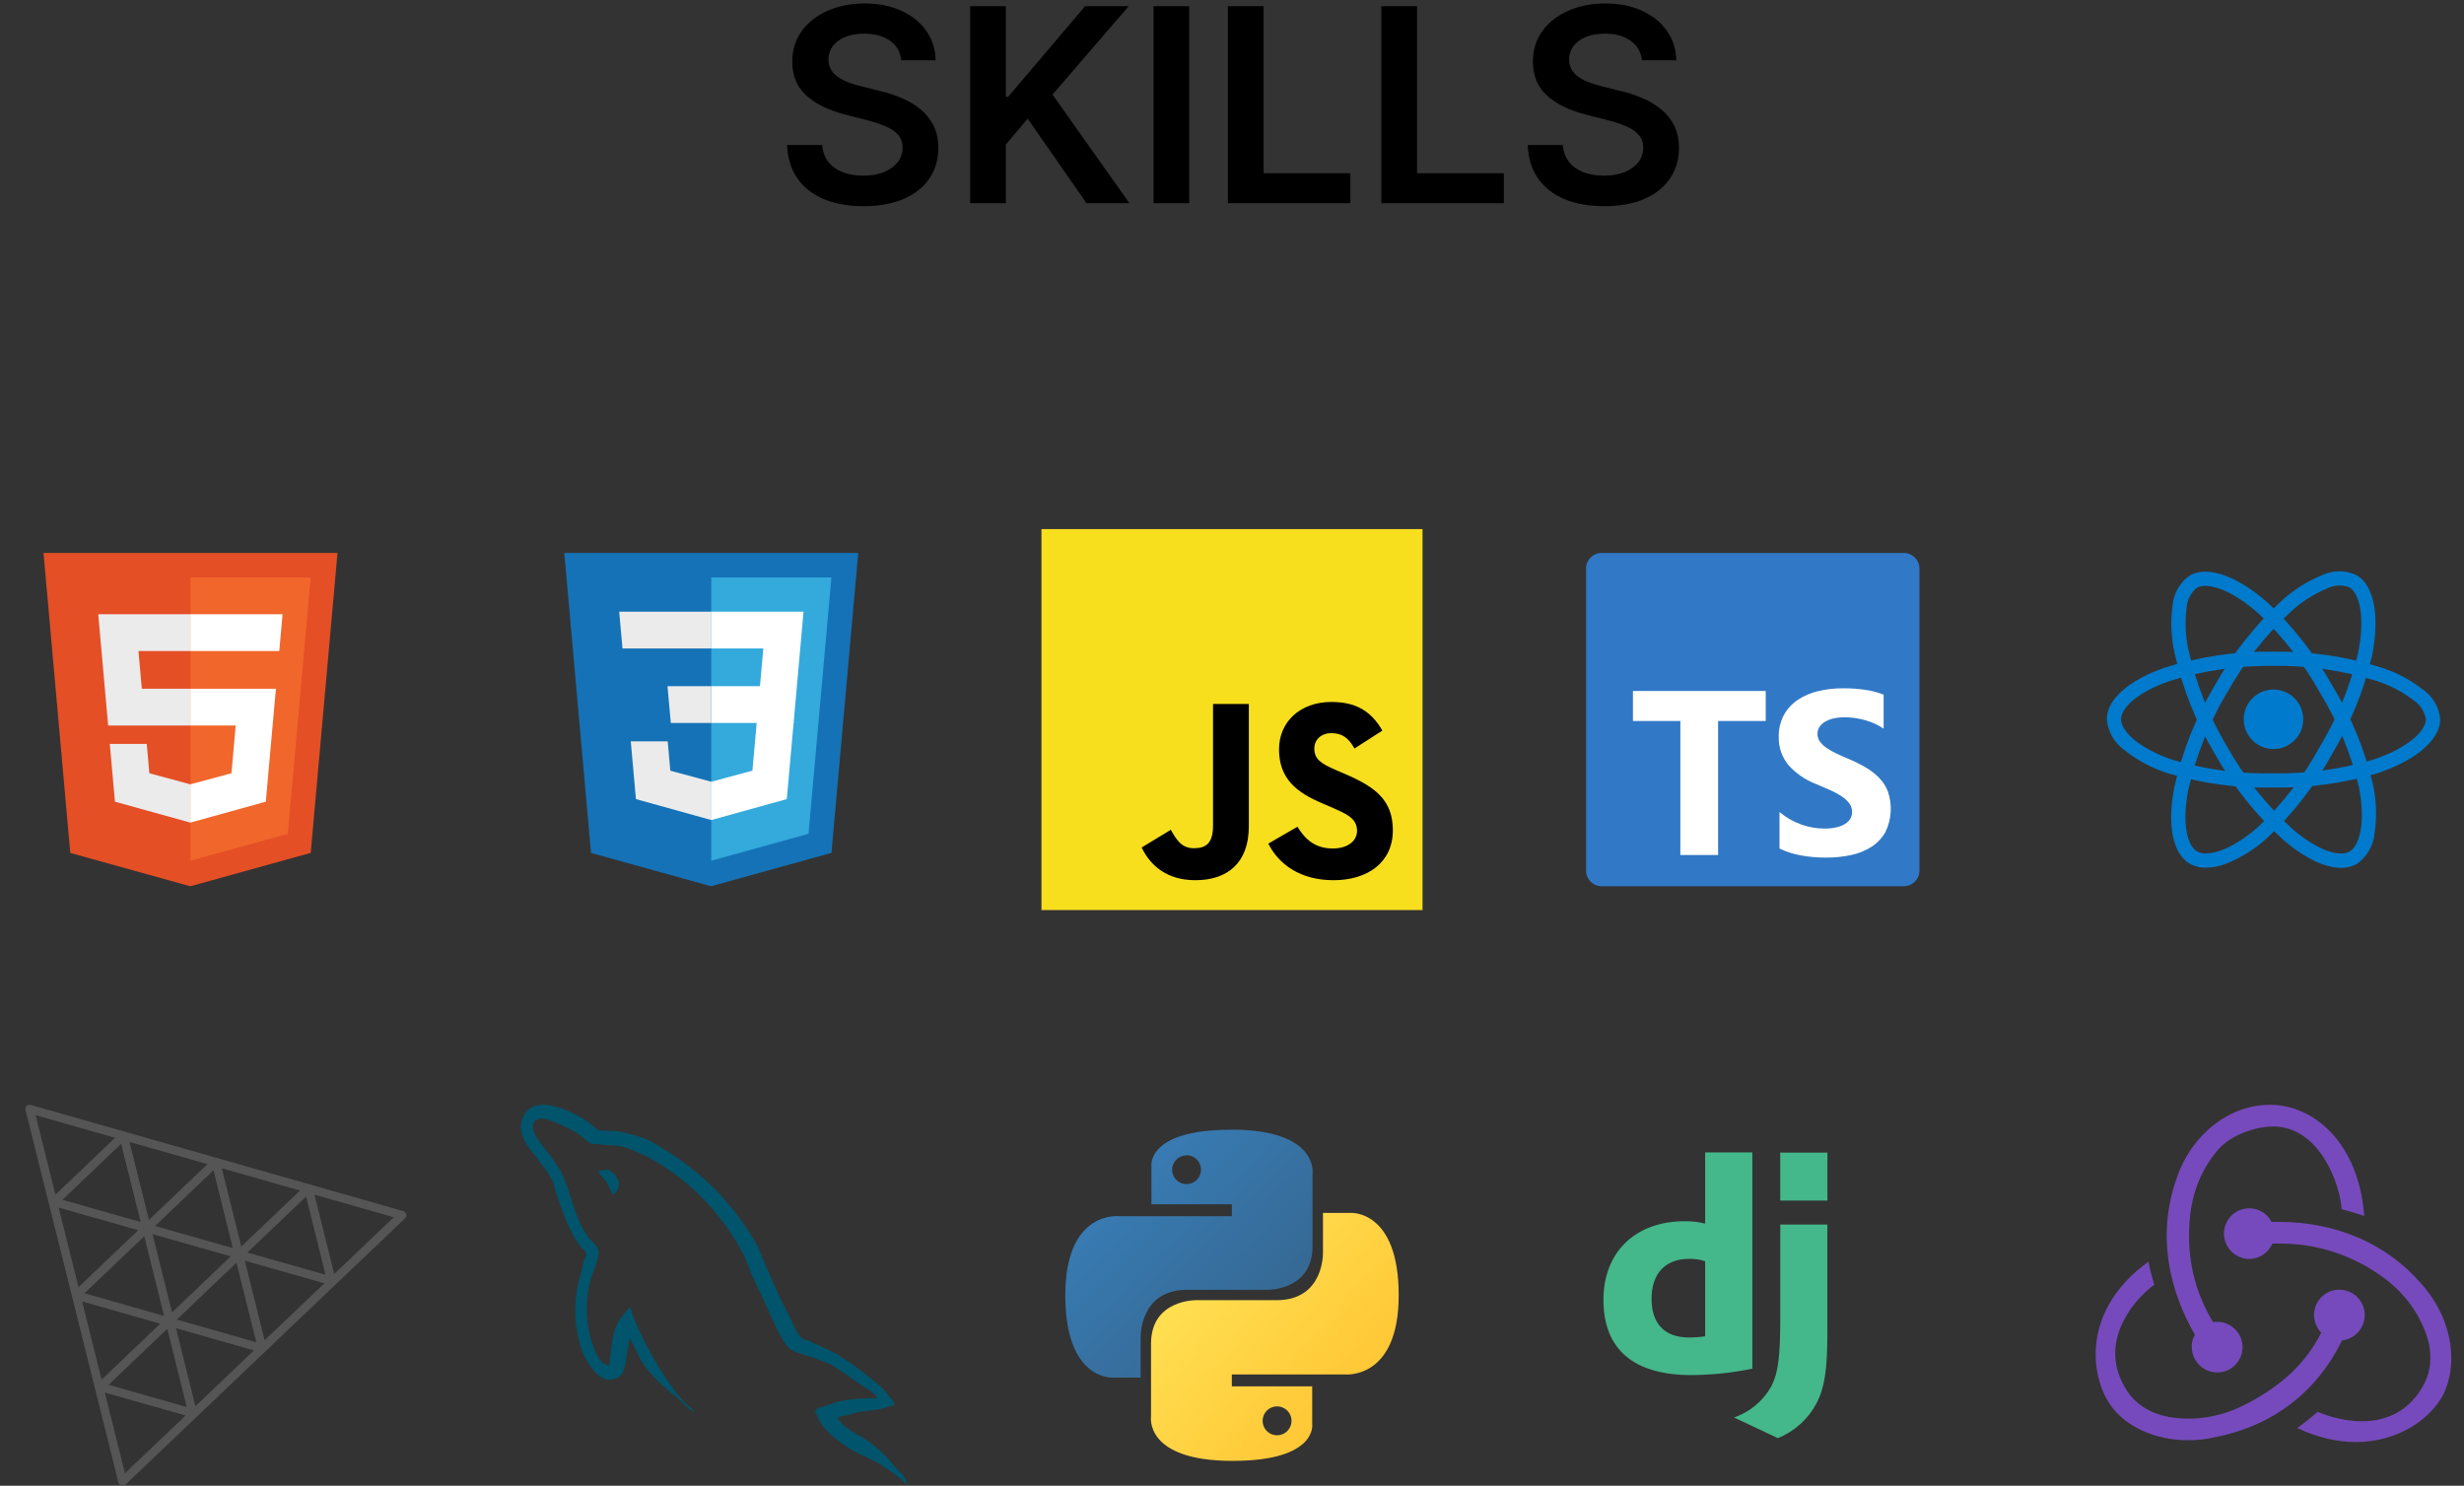 <svg width="582" height="351" viewBox="0 0 582 351" fill="none" xmlns="http://www.w3.org/2000/svg">
<rect x="0" y="0" width="582" height="351" fill="#333333" stroke="none"/>
<path d="M212.886 14.25C212.674 12.265 211.78 10.72 210.205 9.614C208.644 8.508 206.614 7.955 204.114 7.955C202.356 7.955 200.848 8.22 199.591 8.75C198.333 9.28 197.371 10 196.705 10.909C196.038 11.818 195.697 12.856 195.682 14.023C195.682 14.992 195.902 15.833 196.341 16.546C196.795 17.258 197.409 17.864 198.182 18.364C198.955 18.849 199.811 19.258 200.75 19.591C201.689 19.924 202.636 20.204 203.591 20.432L207.955 21.523C209.712 21.932 211.402 22.485 213.023 23.182C214.659 23.879 216.121 24.758 217.409 25.818C218.712 26.879 219.742 28.159 220.5 29.659C221.258 31.159 221.636 32.917 221.636 34.932C221.636 37.659 220.939 40.061 219.545 42.136C218.152 44.197 216.136 45.811 213.5 46.977C210.879 48.129 207.705 48.705 203.977 48.705C200.356 48.705 197.212 48.144 194.545 47.023C191.894 45.901 189.818 44.265 188.318 42.114C186.833 39.962 186.03 37.341 185.909 34.25H194.205C194.326 35.871 194.826 37.22 195.705 38.295C196.583 39.371 197.727 40.174 199.136 40.705C200.561 41.235 202.152 41.5 203.909 41.5C205.742 41.5 207.348 41.227 208.727 40.682C210.121 40.121 211.212 39.349 212 38.364C212.788 37.364 213.189 36.197 213.205 34.864C213.189 33.651 212.833 32.651 212.136 31.864C211.439 31.061 210.462 30.394 209.205 29.864C207.962 29.318 206.508 28.833 204.841 28.409L199.545 27.046C195.712 26.061 192.682 24.568 190.455 22.568C188.242 20.553 187.136 17.879 187.136 14.546C187.136 11.803 187.879 9.402 189.364 7.341C190.864 5.28 192.902 3.682 195.477 2.545C198.053 1.394 200.97 0.818 204.227 0.818C207.53 0.818 210.424 1.394 212.909 2.545C215.409 3.682 217.371 5.265 218.795 7.295C220.22 9.311 220.955 11.629 221 14.25H212.886ZM229.153 48V1.455H237.585V22.841H238.153L256.312 1.455H266.608L248.608 22.341L266.767 48H256.631L242.744 28.046L237.585 34.136V48H229.153ZM280.898 1.455V48H272.466V1.455H280.898ZM290.028 48V1.455H298.46V40.932H318.96V48H290.028ZM326.278 48V1.455H334.71V40.932H355.21V48H326.278ZM387.824 14.25C387.612 12.265 386.718 10.72 385.142 9.614C383.581 8.508 381.551 7.955 379.051 7.955C377.294 7.955 375.786 8.22 374.528 8.75C373.271 9.28 372.309 10 371.642 10.909C370.975 11.818 370.634 12.856 370.619 14.023C370.619 14.992 370.839 15.833 371.278 16.546C371.733 17.258 372.347 17.864 373.119 18.364C373.892 18.849 374.748 19.258 375.688 19.591C376.627 19.924 377.574 20.204 378.528 20.432L382.892 21.523C384.65 21.932 386.339 22.485 387.96 23.182C389.597 23.879 391.059 24.758 392.347 25.818C393.65 26.879 394.68 28.159 395.438 29.659C396.195 31.159 396.574 32.917 396.574 34.932C396.574 37.659 395.877 40.061 394.483 42.136C393.089 44.197 391.074 45.811 388.438 46.977C385.816 48.129 382.642 48.705 378.915 48.705C375.294 48.705 372.15 48.144 369.483 47.023C366.831 45.901 364.756 44.265 363.256 42.114C361.771 39.962 360.968 37.341 360.847 34.25H369.142C369.263 35.871 369.763 37.22 370.642 38.295C371.521 39.371 372.665 40.174 374.074 40.705C375.498 41.235 377.089 41.5 378.847 41.5C380.68 41.5 382.286 41.227 383.665 40.682C385.059 40.121 386.15 39.349 386.938 38.364C387.725 37.364 388.127 36.197 388.142 34.864C388.127 33.651 387.771 32.651 387.074 31.864C386.377 31.061 385.4 30.394 384.142 29.864C382.9 29.318 381.445 28.833 379.778 28.409L374.483 27.046C370.65 26.061 367.619 24.568 365.392 22.568C363.18 20.553 362.074 17.879 362.074 14.546C362.074 11.803 362.816 9.402 364.301 7.341C365.801 5.28 367.839 3.682 370.415 2.545C372.991 1.394 375.907 0.818 379.165 0.818C382.468 0.818 385.362 1.394 387.847 2.545C390.347 3.682 392.309 5.265 393.733 7.295C395.157 9.311 395.892 11.629 395.938 14.25H387.824Z" fill="black"/>
<path d="M290.677 266.906C270.708 266.906 271.971 275.541 271.971 275.541V284.512H290.961V287.325H264.408C264.408 287.325 251.625 285.75 251.625 306.014C251.625 326.278 262.912 325.454 262.912 325.454H269.428V316.001C269.428 316.001 269.062 304.715 280.397 304.715H299.415C299.415 304.715 310.024 304.883 310.024 294.443V277.312C310.024 277.312 311.632 266.872 290.781 266.872L290.677 266.906ZM280.18 272.917C280.855 272.9 281.52 273.083 282.091 273.444C282.662 273.805 283.113 274.327 283.387 274.944C283.661 275.561 283.746 276.246 283.631 276.912C283.516 277.577 283.206 278.193 282.741 278.683C282.275 279.172 281.675 279.513 281.016 279.661C280.358 279.809 279.67 279.759 279.039 279.516C278.409 279.273 277.865 278.849 277.476 278.297C277.087 277.745 276.87 277.09 276.853 276.415V276.359C276.853 275.454 277.213 274.585 277.853 273.945C278.493 273.304 279.362 272.945 280.267 272.945L280.18 272.917Z" fill="url(#paint0_linear_0_1)"/>
<path d="M291.239 345.122C311.208 345.122 309.945 336.459 309.945 336.459V327.516H290.958V324.703H317.592C317.592 324.703 330.375 326.132 330.375 305.986C330.375 285.84 319.088 286.546 319.088 286.546H312.487V295.875C312.487 295.875 312.853 307.162 301.519 307.162H282.492C282.492 307.162 271.875 307.001 271.875 317.441V334.687C271.875 334.687 270.266 345.127 291.118 345.127H291.231L291.239 345.122ZM301.735 339.083C301.06 339.1 300.395 338.917 299.824 338.556C299.254 338.195 298.803 337.673 298.529 337.056C298.255 336.439 298.17 335.754 298.285 335.088C298.4 334.423 298.71 333.807 299.175 333.317C299.64 332.828 300.24 332.487 300.899 332.339C301.558 332.191 302.246 332.241 302.876 332.484C303.507 332.727 304.051 333.151 304.44 333.703C304.829 334.255 305.046 334.91 305.063 335.585V335.669C305.063 336.575 304.703 337.443 304.062 338.083C303.422 338.724 302.554 339.083 301.648 339.083H301.735Z" fill="url(#paint1_linear_0_1)"/>
<g clip-path="url(#clip0_0_1)">
<path d="M246 125H336V215H246V125Z" fill="#F7DF1E"/>
<path d="M269.664 200.21L276.551 196.042C277.88 198.398 279.089 200.392 281.988 200.392C284.768 200.392 286.52 199.305 286.52 195.076V166.319H294.978V195.195C294.978 203.955 289.843 207.943 282.351 207.943C275.585 207.943 271.658 204.439 269.664 200.21M299.571 199.304L306.458 195.317C308.271 198.278 310.627 200.452 314.795 200.452C318.3 200.452 320.534 198.7 320.534 196.284C320.534 193.384 318.239 192.357 314.372 190.666L312.258 189.759C306.156 187.162 302.109 183.899 302.109 177.012C302.109 170.668 306.942 165.835 314.494 165.835C319.87 165.835 323.737 167.708 326.516 172.602L319.93 176.831C318.48 174.233 316.91 173.206 314.493 173.206C312.016 173.206 310.445 174.777 310.445 176.831C310.445 179.368 312.016 180.396 315.641 181.966L317.755 182.872C324.944 185.954 328.992 189.095 328.992 196.163C328.992 203.776 323.011 207.944 314.976 207.944C307.123 207.944 302.048 204.198 299.571 199.305" fill="black"/>
</g>
<path d="M449.685 130.625H378.315C376.277 130.625 374.625 132.277 374.625 134.315V205.685C374.625 207.723 376.277 209.375 378.315 209.375H449.685C451.723 209.375 453.375 207.723 453.375 205.685V134.315C453.375 132.277 451.723 130.625 449.685 130.625Z" fill="#3178C6"/>
<path fill-rule="evenodd" clip-rule="evenodd" d="M420.314 191.822V200.451C421.882 201.225 423.553 201.769 425.275 202.068C427.266 202.436 429.287 202.616 431.311 202.608C433.284 202.618 435.252 202.419 437.183 202.015C438.917 201.664 440.572 200.997 442.063 200.046C443.448 199.152 444.589 197.929 445.385 196.485C446.81 193.497 446.998 190.066 445.908 186.94C445.448 185.77 444.763 184.703 443.891 183.798C442.956 182.836 441.893 182.006 440.733 181.332C439.397 180.549 438.009 179.859 436.579 179.267C435.454 178.8 434.441 178.347 433.541 177.906C432.742 177.523 431.977 177.072 431.255 176.559C430.689 176.162 430.198 175.669 429.803 175.102C429.463 174.587 429.285 173.981 429.294 173.364C429.287 172.796 429.445 172.237 429.75 171.758C430.081 171.256 430.523 170.836 431.041 170.532C431.675 170.159 432.364 169.89 433.083 169.736C433.965 169.54 434.868 169.445 435.772 169.454C436.532 169.457 437.291 169.511 438.044 169.618C438.857 169.727 439.662 169.894 440.452 170.115C441.255 170.338 442.041 170.62 442.803 170.959C443.542 171.289 444.249 171.686 444.915 172.146V164.094C443.529 163.569 442.091 163.192 440.626 162.969C438.857 162.711 437.07 162.59 435.282 162.606C433.328 162.595 431.379 162.817 429.477 163.267C427.758 163.66 426.123 164.358 424.651 165.328C423.283 166.24 422.154 167.465 421.357 168.903C420.514 170.5 420.096 172.287 420.145 174.092C420.083 176.479 420.869 178.811 422.364 180.673C424.199 182.738 426.512 184.321 429.1 185.283C430.282 185.771 431.383 186.248 432.405 186.715C433.327 187.125 434.213 187.611 435.054 188.169C435.733 188.61 436.329 189.167 436.815 189.814C437.243 190.401 437.469 191.11 437.462 191.836C437.466 192.38 437.326 192.916 437.057 193.389C436.758 193.897 436.337 194.323 435.833 194.629C435.203 195.014 434.513 195.291 433.792 195.45C432.852 195.66 431.891 195.759 430.928 195.746C429.039 195.742 427.165 195.409 425.391 194.761C423.537 194.092 421.817 193.097 420.314 191.822ZM405.818 170.34H417.068V163.233H385.701V170.34H396.9V201.992H405.818V170.34Z" fill="white"/>
<path d="M16.599 201.503L10.28 130.625H79.72L73.392 201.492L44.958 209.375L16.599 201.503Z" fill="#E44F26"/>
<path d="M45 203.351L67.978 196.98L73.384 136.422H45V203.351Z" fill="#F1662A"/>
<path d="M45 162.707H33.497L32.704 153.806H45V145.112H23.203L23.411 147.447L25.546 171.401H45V162.707ZM45 185.283L44.961 185.294L35.28 182.682L34.661 175.749H25.934L27.152 189.395L44.961 194.339L45 194.328V185.283Z" fill="#EBEBEB"/>
<path d="M44.969 162.707V171.401H55.673L54.667 182.676L44.969 185.292V194.337L62.792 189.395L62.921 187.927L64.963 165.042L65.177 162.707H44.969ZM44.969 145.112V153.806H65.967L66.142 151.854L66.538 147.447L66.746 145.112H44.969Z" fill="white"/>
<path d="M402.755 272.25H413.906V323.35C409.146 324.327 404.301 324.831 399.442 324.855C385.823 324.841 378.736 318.757 378.736 307.074C378.736 295.824 386.254 288.512 397.906 288.512C399.54 288.48 401.171 288.669 402.755 289.074V272.25ZM402.755 297.962C401.542 297.562 400.271 297.372 398.994 297.399C393.369 297.399 390.098 300.839 390.098 306.866C390.098 312.736 393.212 315.976 398.924 315.976C400.206 315.976 401.486 315.882 402.755 315.695V297.976V297.962Z" fill="#44B78B"/>
<path d="M431.625 289.291V314.885C431.625 323.696 430.964 327.932 429.029 331.585C427.054 335.3 423.825 338.193 419.917 339.75L409.572 334.876C413.33 333.589 416.478 330.955 418.406 327.482C419.998 324.329 420.502 320.676 420.502 311.065V289.291H431.625ZM420.49 272.306H431.639V283.635H420.49V272.306Z" fill="#44B78B"/>
<path d="M537 176.958C540.883 176.958 544.031 173.81 544.031 169.927C544.031 166.044 540.883 162.896 537 162.896C533.117 162.896 529.969 166.044 529.969 169.927C529.969 173.81 533.117 176.958 537 176.958Z" fill="#007ACC"/>
<path d="M537 186.048C528.549 186.253 520.119 185.113 512.025 182.673C508.286 181.488 504.799 179.621 501.74 177.166C500.572 176.328 499.6 175.247 498.89 173.997C498.18 172.747 497.748 171.359 497.625 169.927C497.625 165.278 502.732 160.722 511.288 157.74C519.598 155.099 528.281 153.818 537 153.949C545.603 153.829 554.169 155.086 562.374 157.673C565.975 158.821 569.344 160.598 572.325 162.921C573.472 163.72 574.43 164.762 575.13 165.973C575.83 167.184 576.255 168.534 576.375 169.927C576.375 174.759 570.666 179.655 561.469 182.698C553.532 185.059 545.28 186.189 537 186.048ZM537 157.313C528.658 157.201 520.352 158.418 512.393 160.918C504.518 163.666 500.989 167.424 500.989 169.918C500.989 172.528 504.783 176.632 513.113 179.481C520.856 181.804 528.919 182.885 537 182.684C544.921 182.826 552.817 181.754 560.414 179.506C569.063 176.64 573 172.531 573 169.927C572.858 169.033 572.532 168.179 572.043 167.417C571.555 166.656 570.913 166.004 570.159 165.503C567.492 163.442 564.483 161.867 561.269 160.851C553.419 158.386 545.226 157.192 537 157.313Z" fill="#007ACC"/>
<path d="M521.025 204.996C519.713 205.026 518.416 204.708 517.268 204.073C513.24 201.75 511.845 195.051 513.535 186.149C515.399 177.631 518.628 169.469 523.098 161.982C527.29 154.47 532.658 147.677 538.997 141.861C541.79 139.315 545.012 137.284 548.514 135.862C549.781 135.268 551.163 134.961 552.562 134.961C553.96 134.961 555.342 135.268 556.609 135.862C560.797 138.275 562.183 145.666 560.228 155.153C558.307 163.209 555.162 170.924 550.902 178.027C546.857 185.45 541.659 192.184 535.501 197.976C532.606 200.622 529.247 202.709 525.593 204.133C524.129 204.676 522.585 204.967 521.025 204.996ZM526.012 163.652C521.748 170.822 518.653 178.625 516.843 186.768C515.288 194.967 516.781 199.897 518.952 201.151C521.202 202.453 526.664 201.219 533.296 195.425C539.174 189.876 544.136 183.43 547.997 176.328C552.078 169.537 555.095 162.162 556.943 154.458C558.783 145.528 557.194 140.061 554.938 138.762C554.093 138.438 553.189 138.293 552.285 138.336C551.381 138.379 550.495 138.609 549.684 139.012C546.567 140.298 543.701 142.124 541.219 144.406C535.163 149.977 530.035 156.48 526.031 163.669L526.012 163.652Z" fill="#007ACC"/>
<path d="M552.967 205.033C549.156 205.033 544.315 202.726 539.275 198.392C532.825 192.523 527.367 185.65 523.112 178.038C518.698 170.654 515.495 162.61 513.623 154.213C512.811 150.519 512.66 146.71 513.178 142.963C513.298 141.574 513.721 140.227 514.418 139.018C515.115 137.81 516.068 136.769 517.211 135.969C521.393 133.547 528.489 136.036 535.732 142.466C541.752 148.153 546.865 154.73 550.891 161.968C555.302 169.18 558.539 177.047 560.482 185.275C561.328 189.104 561.459 193.058 560.867 196.935C560.726 198.365 560.278 199.748 559.552 200.988C558.827 202.228 557.842 203.297 556.665 204.121C555.535 204.748 554.258 205.062 552.967 205.033ZM526.023 176.345C530.105 183.619 535.319 190.198 541.469 195.833C547.794 201.275 552.812 202.445 554.969 201.177C557.219 199.869 558.878 194.531 557.168 185.893C555.295 178.038 552.19 170.528 547.969 163.644C544.126 156.717 539.246 150.419 533.498 144.969C526.681 138.916 521.152 137.563 518.899 138.868C518.197 139.439 517.62 140.149 517.206 140.954C516.793 141.758 516.55 142.64 516.494 143.543C516.047 146.884 516.193 150.278 516.924 153.569C518.725 161.599 521.798 169.29 526.026 176.351L526.023 176.345Z" fill="#007ACC"/>
<path d="M6.999 261C6.846 261.002 6.696 261.039 6.56 261.107C6.424 261.174 6.304 261.272 6.211 261.391C6.118 261.511 6.053 261.65 6.022 261.798C5.99 261.945 5.993 262.098 6.029 262.245L16.988 306.18C16.997 306.231 17.009 306.281 17.026 306.33L27.97 350.236C28.012 350.407 28.1 350.565 28.224 350.692C28.348 350.82 28.504 350.912 28.675 350.961C28.847 351.01 29.029 351.013 29.202 350.97C29.375 350.927 29.534 350.839 29.662 350.716L95.691 287.813C95.819 287.69 95.912 287.537 95.961 287.367C96.01 287.198 96.013 287.019 95.97 286.848C95.927 286.677 95.839 286.52 95.716 286.394C95.593 286.267 95.438 286.174 95.267 286.125L73.365 279.874C73.222 279.794 73.063 279.749 72.899 279.743L29.719 267.431C29.555 267.331 29.366 267.279 29.174 267.281L7.287 261.038C7.193 261.011 7.096 260.999 6.999 261ZM8.415 263.453L27.182 268.8L13.095 282.24L8.415 263.453ZM30.59 269.775L49.008 275.025L35.187 288.207L30.59 269.775ZM28.613 270.225L33.222 288.698L14.754 283.448L28.613 270.225ZM52.394 275.993L70.865 281.258L56.998 294.495L52.394 275.993ZM50.425 276.48L54.999 294.855L36.622 289.635L50.425 276.48ZM74.281 282.233L93.014 287.573L78.946 300.975L74.281 282.233ZM72.297 282.683L76.898 301.155L58.434 295.913L72.297 282.683ZM13.86 285.293L32.657 290.633L18.548 304.08L13.86 285.293ZM36.032 291.563L54.499 296.813L40.64 310.039L36.032 291.563ZM34.07 292.077L38.75 310.89L19.957 305.52L34.07 292.077ZM57.828 297.833L76.629 303.177L62.504 316.624L57.828 297.833ZM55.859 298.309L60.535 317.104L41.761 311.742L55.859 298.309ZM19.393 307.452L37.845 312.724L24.001 325.935L19.393 307.452ZM41.56 313.778L59.975 319.039L46.161 332.202L41.56 313.778ZM39.515 313.928L44.112 332.404L25.652 327.154L39.515 313.928ZM24.762 329.003L43.836 334.411L29.515 348.053L24.762 329.003Z" fill="#555555"/>
<path d="M139.599 201.503L133.283 130.625H202.718L196.392 201.492L167.958 209.375L139.599 201.503Z" fill="#1572B6"/>
<path d="M168 203.351L190.978 196.98L196.384 136.422H168V203.351Z" fill="#33A9DC"/>
<path d="M168 162.1H179.503L180.296 153.198H168V144.505H189.797L189.589 146.836L187.454 170.793H168V162.1Z" fill="white"/>
<path d="M168.053 184.676L168.014 184.687L158.333 182.071L157.715 175.138H148.988L150.205 188.787L168.011 193.732L168.053 193.721V184.676Z" fill="#EBEBEB"/>
<path d="M178.763 170.425L177.717 182.066L168.022 184.681V193.726L185.842 188.787L185.975 187.319L187.485 170.425H178.763Z" fill="white"/>
<path d="M168.031 144.505V153.198H147.033L146.858 151.243L146.462 146.836L146.254 144.505H168.031ZM168 162.1V170.793H158.44L158.266 168.838L157.872 164.431L157.664 162.1H168Z" fill="#EBEBEB"/>
<g clip-path="url(#clip1_0_1)">
<path d="M553.203 316.65C556.302 316.33 558.654 313.659 558.547 310.455C558.44 307.25 555.768 304.687 552.561 304.687H552.348C549.034 304.794 546.469 307.571 546.575 310.882C546.682 312.484 547.324 313.873 548.286 314.834C544.651 321.991 539.093 327.225 530.756 331.604C525.091 334.595 519.212 335.663 513.333 334.915C508.523 334.274 504.782 332.138 502.43 328.613C499.01 323.379 498.689 317.718 501.575 312.057C503.606 307.998 506.813 305.007 508.844 303.512C508.416 302.123 507.775 299.773 507.454 298.065C491.955 309.28 493.559 324.448 498.262 331.604C501.789 336.945 508.951 340.256 516.86 340.256C518.998 340.256 521.136 340.042 523.274 339.509C536.956 336.838 547.324 328.72 553.203 316.65ZM572.015 303.405C563.892 293.899 551.92 288.665 538.238 288.665H536.528C535.566 286.742 533.535 285.46 531.29 285.46H531.076C527.763 285.567 525.198 288.344 525.305 291.656C525.412 294.86 528.084 297.424 531.29 297.424H531.504C533.856 297.317 535.887 295.821 536.742 293.792H538.666C546.789 293.792 554.485 296.142 561.433 300.735C566.778 304.26 570.626 308.853 572.763 314.407C574.58 318.893 574.474 323.272 572.549 327.011C569.557 332.672 564.533 335.77 557.906 335.77C553.63 335.77 549.569 334.488 547.431 333.527C546.255 334.595 544.117 336.304 542.62 337.372C547.217 339.508 551.92 340.683 556.409 340.683C566.671 340.683 574.26 335.022 577.146 329.361C580.246 323.166 580.032 312.484 572.015 303.405ZM517.715 318.466C517.822 321.67 520.495 324.233 523.701 324.233H523.915C527.229 324.127 529.794 321.35 529.687 318.038C529.58 314.834 526.908 312.27 523.701 312.27H523.488C523.274 312.27 522.953 312.27 522.739 312.377C518.357 305.114 516.54 297.21 517.181 288.665C517.608 282.256 519.746 276.701 523.488 272.108C526.587 268.156 532.573 266.233 536.635 266.127C547.965 265.913 552.775 280.012 553.096 285.674C554.485 285.994 556.837 286.742 558.44 287.276C557.157 269.972 546.469 261 536.207 261C526.587 261 517.715 267.943 514.188 278.197C509.271 291.869 512.478 305.007 518.464 315.368C517.929 316.116 517.608 317.29 517.715 318.466Z" fill="#764ABC"/>
</g>
<g clip-path="url(#clip2_0_1)">
<path d="M207.161 330.361C202.19 330.237 198.337 330.735 195.106 332.101C194.174 332.474 192.683 332.474 192.559 333.655C193.056 334.152 193.118 334.96 193.553 335.643C194.299 336.886 195.603 338.564 196.784 339.434C198.089 340.428 199.394 341.422 200.76 342.292C203.184 343.783 205.918 344.653 208.279 346.144C209.647 347.014 211.013 348.133 212.38 349.065C213.064 349.561 213.498 350.37 214.369 350.68V350.494C213.933 349.934 213.809 349.127 213.374 348.505C212.754 347.884 212.131 347.325 211.51 346.703C209.708 344.28 207.471 342.167 205.048 340.428C203.06 339.061 198.71 337.197 197.903 334.897C197.903 334.897 197.84 334.836 197.778 334.774C199.145 334.649 200.76 334.152 202.066 333.779C204.178 333.22 206.104 333.344 208.279 332.785C209.273 332.536 210.268 332.226 211.261 331.915V331.356C210.144 330.237 209.336 328.746 208.155 327.69C204.986 324.955 201.506 322.284 197.903 320.047C195.976 318.804 193.49 317.996 191.44 316.94C190.695 316.567 189.452 316.381 189.017 315.76C187.898 314.393 187.277 312.591 186.469 310.975C184.668 307.557 182.928 303.767 181.374 300.164C180.256 297.74 179.572 295.317 178.205 293.08C171.805 282.517 164.846 276.117 154.159 269.841C151.86 268.536 149.126 267.977 146.205 267.294C144.652 267.231 143.099 267.107 141.545 267.045C140.551 266.61 139.557 265.43 138.687 264.87C135.146 262.633 126.011 257.787 123.401 264.187C121.724 268.226 125.887 272.202 127.316 274.253C128.373 275.682 129.739 277.297 130.485 278.913C130.92 279.969 131.044 281.088 131.479 282.206C132.474 284.94 133.405 287.985 134.71 290.533C135.394 291.837 136.139 293.204 137.009 294.385C137.506 295.068 138.376 295.379 138.563 296.497C137.693 297.74 137.631 299.605 137.133 301.158C134.896 308.179 135.767 316.878 138.935 322.035C139.929 323.588 142.291 327.007 145.46 325.701C148.256 324.583 147.635 321.041 148.442 317.935C148.629 317.188 148.505 316.692 148.877 316.195V316.319C149.747 318.059 150.617 319.737 151.425 321.476C153.351 324.521 156.706 327.69 159.502 329.803C160.994 330.921 162.174 332.847 164.039 333.531V333.344H163.914C163.541 332.785 162.982 332.536 162.485 332.101C161.367 330.983 160.124 329.616 159.254 328.373C156.645 324.893 154.345 321.041 152.295 317.064C151.301 315.139 150.43 313.026 149.623 311.1C149.25 310.353 149.25 309.235 148.629 308.863C147.696 310.23 146.33 311.41 145.646 313.088C144.466 315.76 144.341 319.053 143.906 322.47C143.658 322.533 143.782 322.47 143.657 322.595C141.67 322.097 140.986 320.047 140.24 318.307C138.376 313.896 138.065 306.812 139.681 301.717C140.116 300.412 141.98 296.311 141.235 295.069C140.862 293.888 139.619 293.204 138.935 292.272C138.128 291.092 137.257 289.601 136.699 288.296C135.207 284.816 134.461 280.964 132.846 277.484C132.1 275.868 130.796 274.191 129.739 272.7C128.559 271.022 127.254 269.841 126.322 267.853C126.011 267.17 125.576 266.051 126.073 265.305C126.197 264.808 126.446 264.622 126.943 264.498C127.751 263.814 130.05 264.684 130.857 265.057C133.157 265.988 135.083 266.859 137.009 268.164C137.879 268.785 138.811 269.966 139.929 270.276H141.234C143.223 270.711 145.459 270.401 147.324 270.96C150.617 272.016 153.599 273.569 156.271 275.247C164.411 280.404 171.121 287.736 175.658 296.497C176.404 297.926 176.714 299.232 177.398 300.722C178.703 303.767 180.318 306.874 181.623 309.857C182.928 312.777 184.17 315.76 186.034 318.183C186.966 319.487 190.694 320.171 192.372 320.855C193.615 321.414 195.541 321.911 196.66 322.595C198.772 323.899 200.885 325.391 202.873 326.82C203.868 327.565 206.974 329.119 207.161 330.361Z" fill="#00546B"/>
<path d="M143.781 276.365C142.725 276.365 141.98 276.49 141.234 276.676V276.8H141.359C141.856 277.795 142.725 278.478 143.346 279.348C143.844 280.342 144.279 281.336 144.776 282.331C144.838 282.268 144.9 282.206 144.9 282.206C145.77 281.585 146.205 280.591 146.205 279.099C145.832 278.665 145.77 278.23 145.459 277.795C145.087 277.173 144.279 276.862 143.781 276.365Z" fill="#00546B"/>
</g>
<defs>
<linearGradient id="paint0_linear_0_1" x1="259.408" y1="274.564" x2="296.776" y2="311.848" gradientUnits="userSpaceOnUse">
<stop stop-color="#387EB8"/>
<stop offset="1" stop-color="#366994"/>
</linearGradient>
<linearGradient id="paint1_linear_0_1" x1="281.515" y1="298.852" x2="324.209" y2="336.125" gradientUnits="userSpaceOnUse">
<stop stop-color="#FFE052"/>
<stop offset="1" stop-color="#FFC331"/>
</linearGradient>
<clipPath id="clip0_0_1">
<rect width="90" height="90" fill="white" transform="translate(246 125)"/>
</clipPath>
<clipPath id="clip1_0_1">
<rect width="84" height="80" fill="white" transform="translate(495 261)"/>
</clipPath>
<clipPath id="clip2_0_1">
<rect width="91.43" height="90" fill="white" transform="translate(123 261)"/>
</clipPath>
</defs>
</svg>
